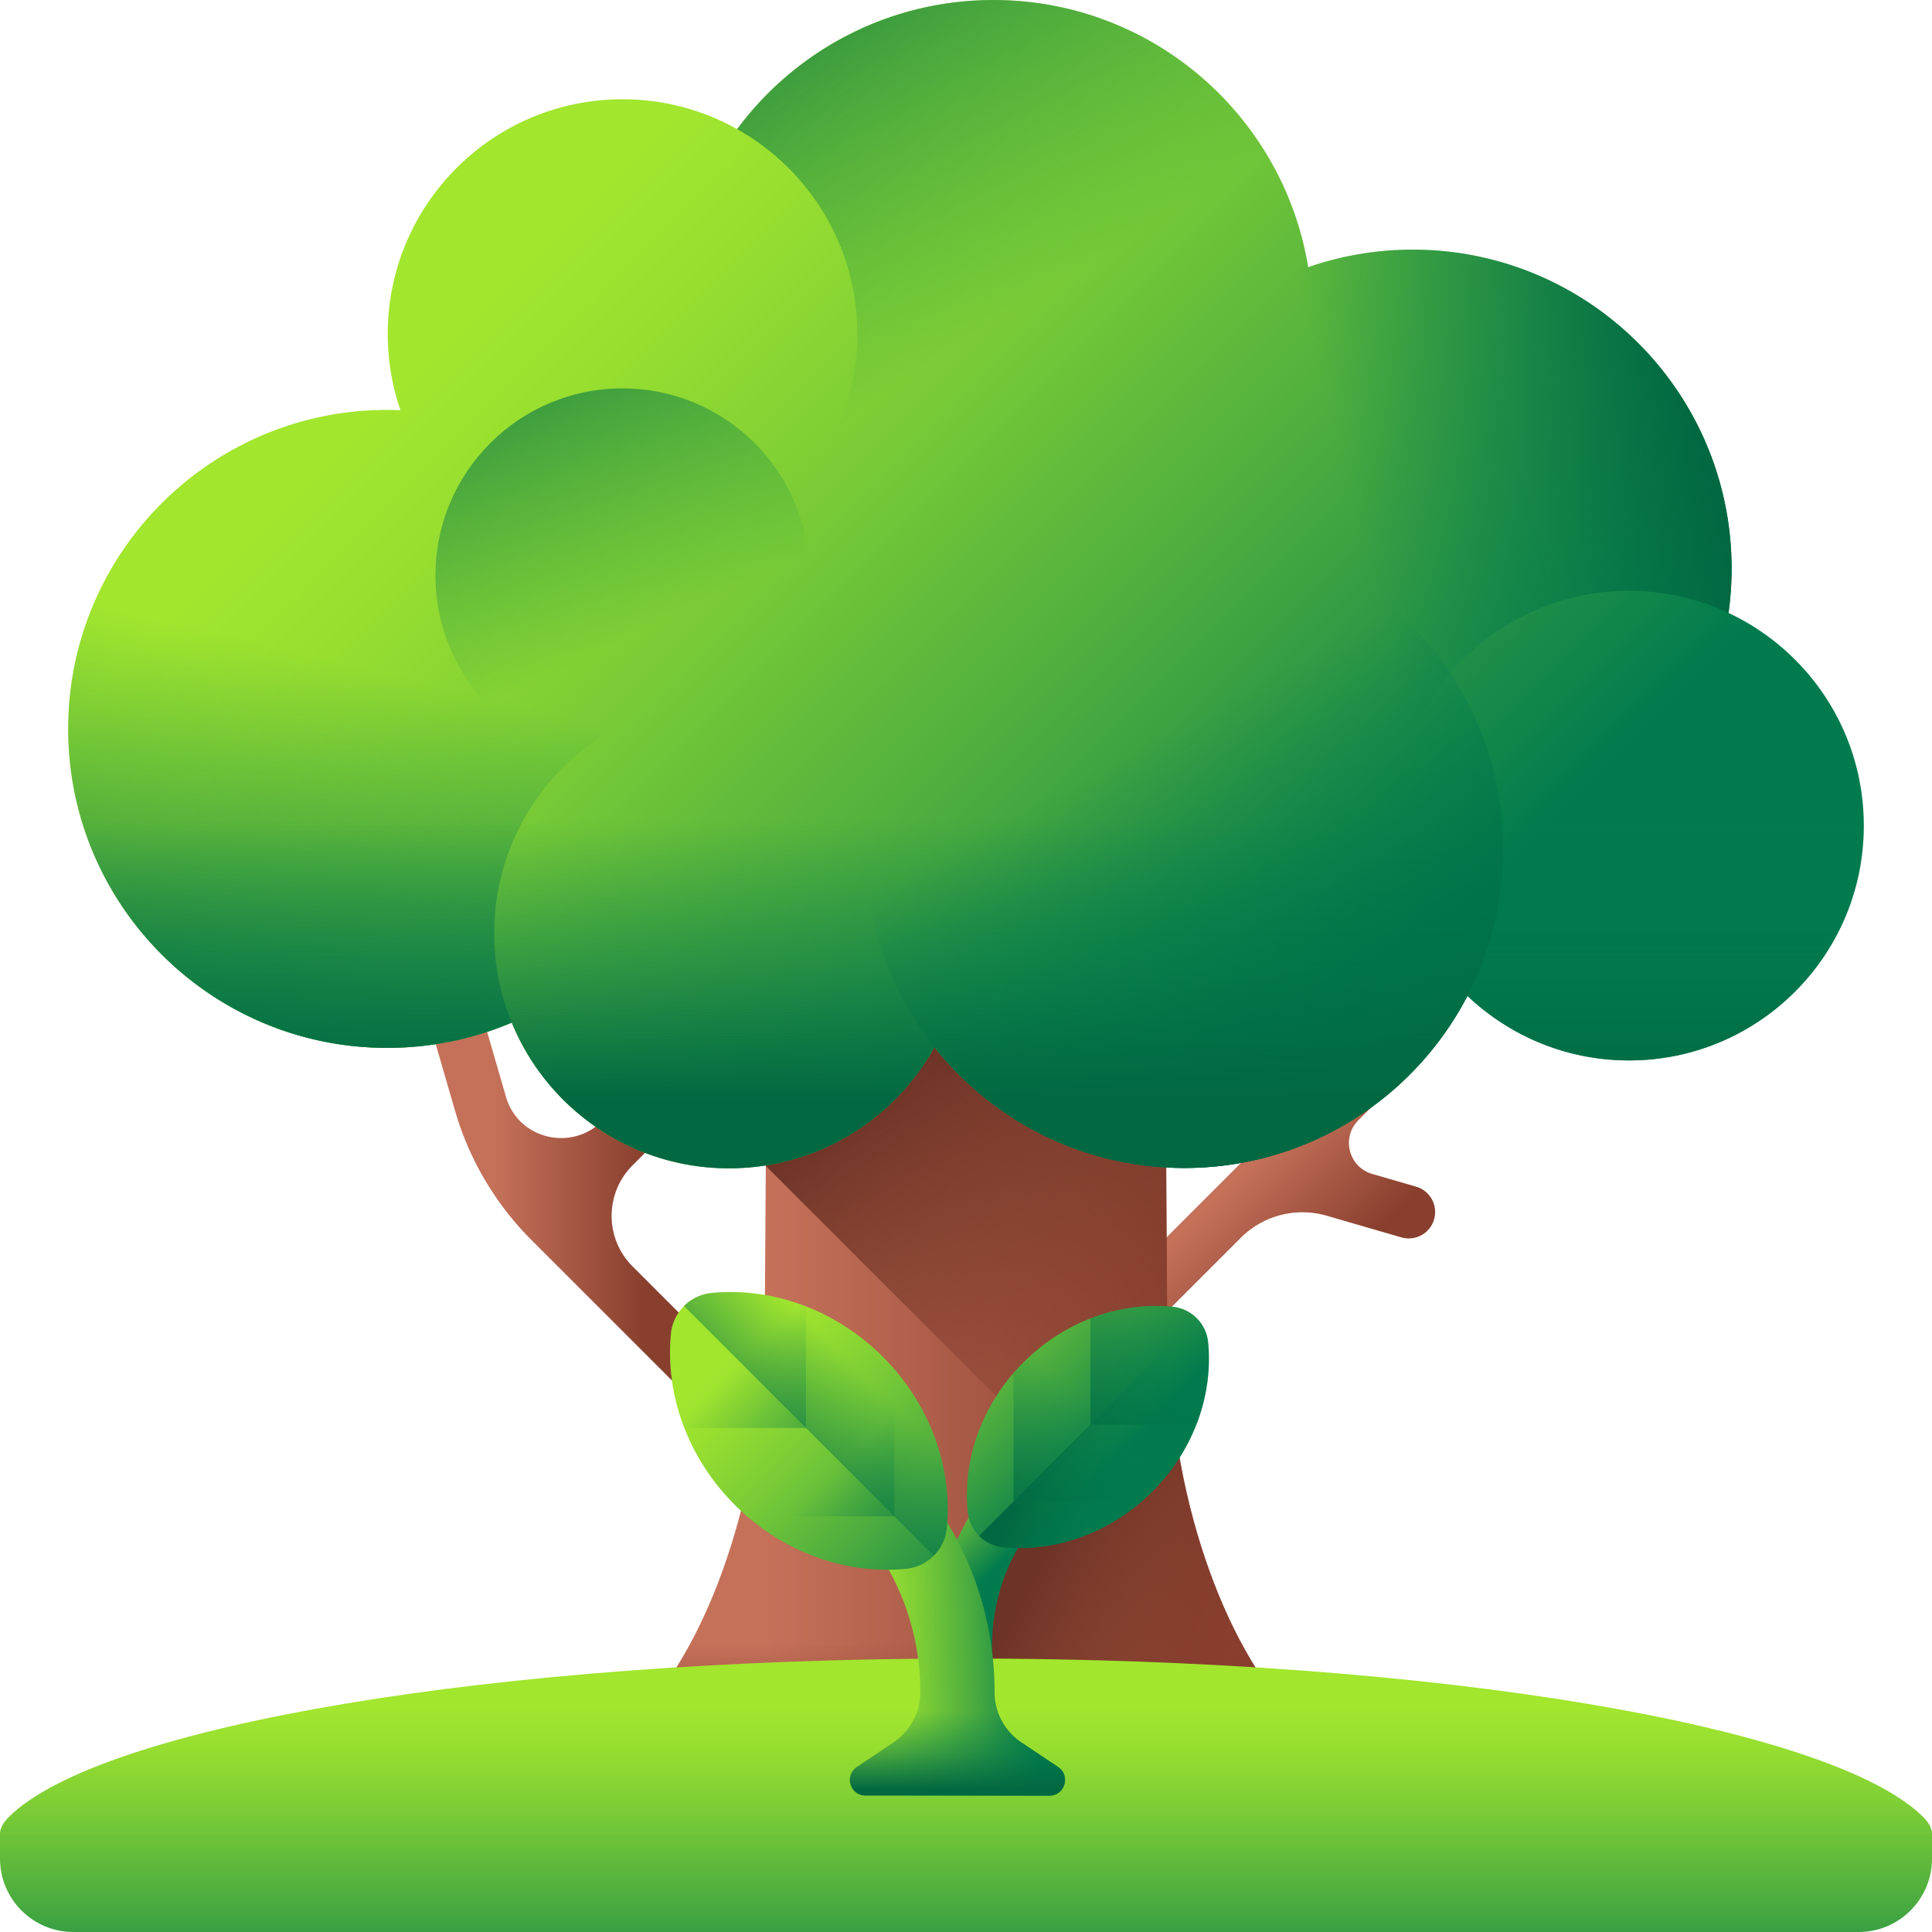 <svg height="512" viewBox="0 0 510 510" width="512" xmlns="http://www.w3.org/2000/svg" xmlns:xlink="http://www.w3.org/1999/xlink"><linearGradient id="a"><stop offset="0" stop-color="#c5715a"/><stop offset="1" stop-color="#883f2e"/></linearGradient><linearGradient id="f" gradientUnits="userSpaceOnUse" x1="130.149" x2="170.466" xlink:href="#a" y1="323.38" y2="323.38"/><linearGradient id="g" gradientUnits="userSpaceOnUse" x1="326.216" x2="351.898" xlink:href="#a" y1="311.005" y2="336.686"/><linearGradient id="h" gradientUnits="userSpaceOnUse" x1="203.146" x2="315.319" xlink:href="#a" y1="348.529" y2="348.529"/><linearGradient id="b"><stop offset="0" stop-color="#883f2e" stop-opacity="0"/><stop offset="1" stop-color="#6d3326"/></linearGradient><linearGradient id="i" gradientUnits="userSpaceOnUse" x1="330.547" x2="256.813" xlink:href="#b" y1="371.202" y2="268.347"/><linearGradient id="j" gradientUnits="userSpaceOnUse" x1="255" x2="255" xlink:href="#b" y1="433.726" y2="466.159"/><linearGradient id="k" gradientUnits="userSpaceOnUse" x1="333.21" x2="275.21" xlink:href="#b" y1="437.494" y2="409.494"/><linearGradient id="c"><stop offset="0" stop-color="#a2e62e"/><stop offset=".123" stop-color="#97de30"/><stop offset=".34" stop-color="#79cb36"/><stop offset=".623" stop-color="#4aab3f"/><stop offset=".961" stop-color="#09804c"/><stop offset="1" stop-color="#017b4e"/></linearGradient><linearGradient id="l" gradientUnits="userSpaceOnUse" x1="137.057" x2="345.85" xlink:href="#c" y1="70.763" y2="279.556"/><linearGradient id="d"><stop offset="0" stop-color="#017b4e" stop-opacity="0"/><stop offset=".483" stop-color="#01754a" stop-opacity=".483"/><stop offset="1" stop-color="#026841"/></linearGradient><linearGradient id="m" gradientUnits="userSpaceOnUse" x1="103.338" x2="74.527" xlink:href="#d" y1="178.091" y2="300.773"/><linearGradient id="n" gradientUnits="userSpaceOnUse" x1="298.617" x2="348.805" xlink:href="#d" y1="198.703" y2="289.785"/><linearGradient id="o" gradientUnits="userSpaceOnUse" x1="263.677" x2="189.324" xlink:href="#d" y1="85.529" y2="-31.577"/><linearGradient id="p" gradientUnits="userSpaceOnUse" x1="361.253" x2="451.406" xlink:href="#d" y1="151.346" y2="129.97"/><linearGradient id="q" gradientUnits="userSpaceOnUse" x1="171.095" x2="124.452" xlink:href="#d" y1="166.305" y2="67.097"/><linearGradient id="r" gradientUnits="userSpaceOnUse" x1="255.006" x2="255.006" xlink:href="#d" y1="216.863" y2="290.118"/><linearGradient id="s" gradientUnits="userSpaceOnUse" x1="255" x2="255" xlink:href="#c" y1="451" y2="533.555"/><linearGradient id="t" gradientUnits="userSpaceOnUse" x1="236.781" x2="259.29" xlink:href="#c" y1="395.001" y2="417.51"/><linearGradient id="u" gradientUnits="userSpaceOnUse" x1="239.446" x2="295.068" xlink:href="#c" y1="328.961" y2="384.584"/><linearGradient id="e"><stop offset="0" stop-color="#017b4e" stop-opacity="0"/><stop offset="1" stop-color="#026841"/></linearGradient><linearGradient id="v" gradientUnits="userSpaceOnUse" x1="301.699" x2="275.817" xlink:href="#e" y1="382.115" y2="373.488"/><linearGradient id="w" gradientTransform="rotate(45 300.173 -1896.405)" gradientUnits="userSpaceOnUse" x1="1898.263" x2="1898.263" xlink:href="#e" y1="-283.735" y2="-241.334"/><linearGradient id="x" gradientTransform="rotate(45 300.173 -1896.405)" gradientUnits="userSpaceOnUse" x1="1898.263" x2="1898.263" xlink:href="#d" y1="-323.946" y2="-268.188"/><linearGradient id="y" gradientUnits="userSpaceOnUse" x1="228.353" x2="273.058" xlink:href="#c" y1="424.581" y2="422.62"/><linearGradient id="z" gradientUnits="userSpaceOnUse" x1="252.738" x2="252.738" y1="451.648" y2="472.302"><stop offset="0" stop-color="#017b4e" stop-opacity="0"/><stop offset=".469" stop-color="#01764a" stop-opacity=".469"/><stop offset="1" stop-color="#026841"/></linearGradient><linearGradient id="A" gradientUnits="userSpaceOnUse" x1="193.022" x2="259.987" xlink:href="#c" y1="357.216" y2="424.182"/><linearGradient id="B" gradientTransform="rotate(-45 255.373 -1936.152)" gradientUnits="userSpaceOnUse" x1="-1389.627" x2="-1435.058" xlink:href="#e" y1="-329.298" y2="-329.298"/><linearGradient id="C" gradientTransform="rotate(-45 255.373 -1936.152)" gradientUnits="userSpaceOnUse" x1="-1410.411" x2="-1410.411" xlink:href="#e" y1="-317.492" y2="-268.852"/><linearGradient id="D" gradientTransform="rotate(-45 255.373 -1936.152)" gradientUnits="userSpaceOnUse" x1="-1410.411" x2="-1410.411" xlink:href="#d" y1="-355.139" y2="-291.175"/><path d="M166.98 307.615l22.933-22.933-9.858-9.858-21.115 21.115c-8.122 8.122-22.102 4.718-25.343-6.302l-.067-.23-12.796-44.125-13.389 3.883 12.796 44.125a79.436 79.436 0 0020.069 33.955l74.233 74.233 9.858-9.858-57.321-57.321c-7.368-7.368-7.368-19.316 0-26.684z" fill="url(#f)"/><path d="M373.814 313.25l-11.58-3.358c-6.22-1.804-8.227-9.616-3.648-14.195l7.917-7.917-9.859-9.858-63.51 63.51 9.859 9.858 24.531-24.531a23.034 23.034 0 0122.703-5.835l19.706 5.715a6.97 6.97 0 103.881-13.389z" fill="url(#g)"/><path d="M308.118 348.492c-.236-30.516-.717-122.279-.852-125.434H202.733c-.134 3.155-.615 94.917-.852 125.434-.16 20.687-3.087 41.169-8.982 59.749-5.77 18.185-13.573 32.779-22.976 43.808l-8.603 10.09c-3.982 4.67-.663 11.861 5.474 11.861h176.409c6.137 0 9.456-7.191 5.474-11.861l-8.603-10.09c-9.403-11.029-17.206-25.622-22.976-43.808-5.893-18.579-8.82-39.061-8.98-59.749z" fill="url(#h)"/><path d="M308.118 348.492c-.236-30.516-.717-122.279-.852-125.434H202.733c-.093 2.193-.354 47.21-.584 84.702l125.087 125.087c-3.852-7.305-7.249-15.506-10.136-24.607-5.895-18.578-8.822-39.06-8.982-59.748z" fill="url(#i)"/><path d="M169.924 452.049l-8.603 10.09c-3.982 4.67-.663 11.861 5.474 11.861h176.409c6.137 0 9.456-7.191 5.474-11.861l-8.603-10.09c-7.262-8.518-13.565-19.172-18.719-31.955H188.643c-5.154 12.783-11.457 23.437-18.719 31.955z" fill="url(#j)"/><path d="M256.549 441.471A98.663 98.663 0 00262.035 474h81.17c6.137 0 9.456-7.191 5.474-11.861l-8.603-10.09c-9.403-11.029-17.206-25.622-22.976-43.808-5.316-16.754-8.21-35.057-8.846-53.661-30.799 16.738-51.705 49.373-51.705 86.891z" fill="url(#k)"/><path d="M456.288 161.8a84.83 84.83 0 00.813-11.697c0-46.504-37.699-84.203-84.203-84.203a84.079 84.079 0 00-27.565 4.621C338.796 30.525 304.087 0 262.242 0c-27.727 0-52.321 13.404-67.664 34.082a61.68 61.68 0 00-30.238-7.88c-34.232 0-61.982 27.75-61.982 61.982 0 7.038 1.19 13.794 3.351 20.099a84.96 84.96 0 00-3.506-.078C55.699 108.206 18 145.905 18 192.409s37.699 84.203 84.203 84.203c11.667 0 22.779-2.374 32.881-6.663 9.265 22.564 31.446 38.459 57.349 38.459 23.336 0 43.651-12.902 54.225-31.957 15.425 19.415 39.238 31.867 65.962 31.867 32.516 0 60.724-18.434 74.753-45.419 11.112 10.544 26.117 17.026 42.645 17.026 34.232 0 61.982-27.751 61.982-61.982 0-24.839-14.616-46.255-35.712-56.143z" fill="url(#l)"/><path d="M130.451 246.425c0-32.079 24.37-58.465 55.606-61.657-3.862-42.922-39.926-76.561-83.854-76.561C55.699 108.206 18 145.905 18 192.409s37.699 84.203 84.203 84.203c11.667 0 22.779-2.374 32.881-6.663a61.788 61.788 0 01-4.633-23.524z" fill="url(#m)"/><circle cx="312.62" cy="224.115" fill="url(#n)" r="84.203"/><path d="M262.242 0c-27.727 0-52.321 13.404-67.664 34.082 18.937 10.607 31.744 30.854 31.744 54.103 0 21.443-10.891 40.341-27.441 51.47 15.434 17.621 38.096 28.75 63.361 28.75 46.504 0 84.203-37.699 84.203-84.203C346.445 37.699 308.746 0 262.242 0z" fill="url(#o)"/><path d="M368.035 217.942c0-34.232 27.751-61.982 61.983-61.982a61.735 61.735 0 0126.27 5.84 84.83 84.83 0 00.813-11.697c0-46.504-37.699-84.203-84.203-84.203s-84.203 37.699-84.203 84.203c0 45.608 36.261 82.742 81.526 84.156a62.019 62.019 0 01-2.186-16.317z" fill="url(#p)"/><circle cx="164.321" cy="151.898" fill="url(#q)" r="49.374"/><path d="M102.203 276.612c11.667 0 22.779-2.374 32.881-6.663 9.265 22.564 31.446 38.459 57.349 38.459 23.336 0 43.651-12.902 54.225-31.957 15.425 19.415 39.238 31.867 65.962 31.867 32.516 0 60.724-18.434 74.753-45.419 11.112 10.544 26.117 17.026 42.645 17.026 34.232 0 61.982-27.751 61.982-61.982a61.726 61.726 0 00-5.096-24.625H18.012c.488 46.084 37.991 83.294 84.191 83.294z" fill="url(#r)"/><path d="M509.996 484c-.012-1.387-.844-2.893-2.357-4.394-24.046-23.857-128.02-41.804-252.639-41.804S26.407 455.749 2.361 479.606C.848 481.107.016 482.613.004 484H0v6.631C0 501.328 8.672 510 19.369 510h471.262c10.697 0 19.369-8.672 19.369-19.369V484z" fill="url(#s)"/><path d="M246.59 461.941h15.289v-27.494c0-13.882 5.406-26.933 15.222-36.748l9.754-9.754-10.811-10.811-9.754 9.754c-12.704 12.703-19.7 29.593-19.7 47.559z" fill="url(#t)"/><path d="M318.923 354.354a10.445 10.445 0 00-9.405-9.405c-13.65-1.326-28.314 3.644-39.377 14.707-11.064 11.064-16.033 25.727-14.707 39.377a10.445 10.445 0 009.405 9.405c13.65 1.326 28.314-3.644 39.377-14.708 11.064-11.062 16.033-25.726 14.707-39.376z" fill="url(#u)"/><path d="M258.446 405.427a10.442 10.442 0 006.393 3.012c13.65 1.326 28.313-3.644 39.377-14.708s16.033-25.727 14.708-39.377a10.442 10.442 0 00-3.012-6.393z" fill="url(#v)"/><path d="M301.415 396.332a52.496 52.496 0 002.801-2.601c11.064-11.064 16.033-25.727 14.708-39.377a10.445 10.445 0 00-9.405-9.405c-13.65-1.326-28.314 3.644-39.377 14.707-.91.91-1.774 1.845-2.601 2.801v33.874z" fill="url(#w)"/><path d="M287.845 376.028h27.985c2.747-7.059 3.789-14.505 3.093-21.673a10.445 10.445 0 00-9.405-9.405c-7.168-.696-14.615.346-21.673 3.093z" fill="url(#x)"/><path d="M228.468 474h48.54c4.078 0 5.685-5.285 2.297-7.556l-9.677-6.485a15.984 15.984 0 01-7.086-13.279c0-23.04-8.972-44.701-25.264-60.991l-12.509-12.509-13.865 13.865 12.509 12.509c12.589 12.587 19.521 29.324 19.521 47.127a15.987 15.987 0 01-7.086 13.279l-9.677 6.485c-3.388 2.27-1.781 7.555 2.297 7.555z" fill="url(#y)"/><path d="M242.935 446.681a15.987 15.987 0 01-7.086 13.279l-9.677 6.485c-3.388 2.27-1.781 7.555 2.297 7.555h48.54c4.078 0 5.685-5.285 2.297-7.555l-9.677-6.485a15.984 15.984 0 01-7.086-13.279c0-2.281-.092-4.548-.266-6.798H242.59c.226 2.244.345 4.512.345 6.798z" fill="url(#z)"/><path d="M187.896 341.302a11.982 11.982 0 00-10.789 10.789c-1.521 15.659 4.18 32.48 16.872 45.172s29.513 18.393 45.172 16.872a11.982 11.982 0 0010.789-10.789c1.521-15.659-4.18-32.48-16.872-45.172s-29.513-18.393-45.172-16.872z" fill="url(#A)"/><path d="M246.485 410.679a11.98 11.98 0 003.455-7.334c1.521-15.659-4.18-32.48-16.872-45.172s-29.513-18.393-45.172-16.872a11.98 11.98 0 00-7.334 3.455z" fill="url(#B)"/><path d="M236.051 361.387a61.07 61.07 0 00-2.983-3.213c-12.692-12.692-29.513-18.393-45.172-16.872a11.982 11.982 0 00-10.789 10.789c-1.521 15.659 4.18 32.48 16.872 45.172a60.646 60.646 0 003.213 2.983h38.859z" fill="url(#C)"/><path d="M212.759 376.953V344.85c-8.098-3.151-16.64-4.347-24.863-3.548a11.982 11.982 0 00-10.789 10.789c-.799 8.223.397 16.765 3.548 24.863h32.104z" fill="url(#D)"/><path d="M343.628 491.634c-.004-.98-.293-2.044-.819-3.104C334.451 471.677 298.314 459 255 459s-79.451 12.677-87.809 29.53c-.526 1.06-.815 2.124-.819 3.104h-.001v4.684c0 7.556 3.014 13.682 6.732 13.682h163.795c3.718 0 6.732-6.126 6.732-13.682v-4.684z" fill="url(#s)"/></svg>